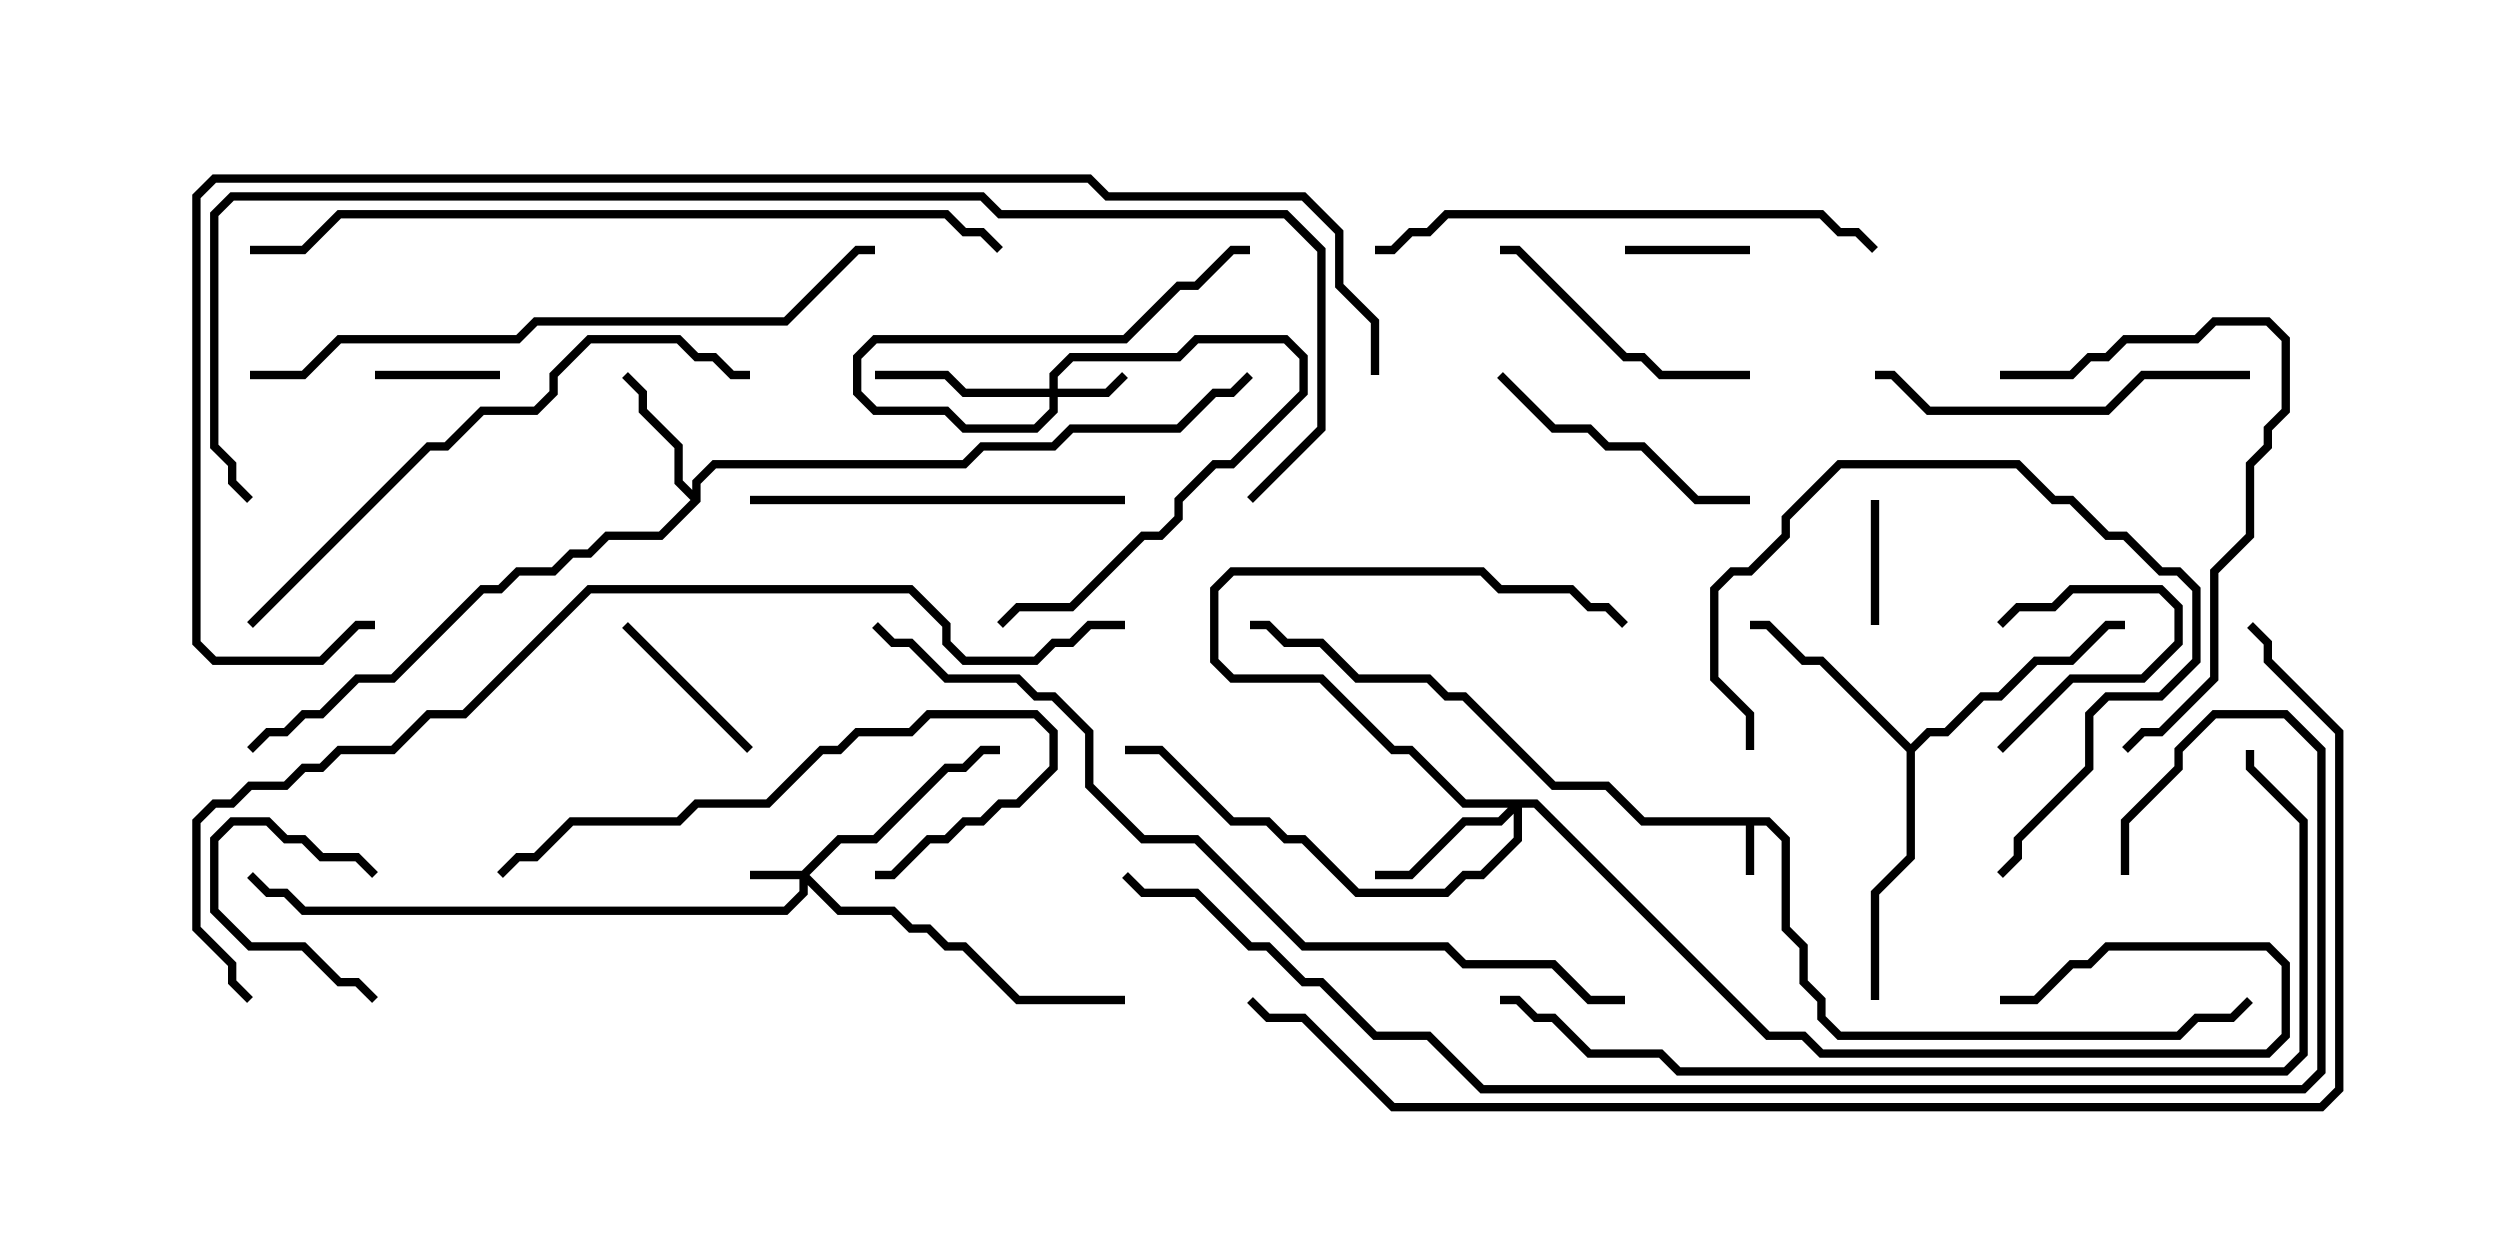 <svg version="1.1" width="30" height="15" xmlns="http://www.w3.org/2000/svg"><path d="M21.235,9.807L21.479,10.051L21.479,11.122L21.693,11.336L21.693,11.765L21.907,11.979L21.907,12.194L22.092,12.379L26.122,12.379L26.336,12.164L26.765,12.164L26.965,11.965L27.035,12.035L26.806,12.264L26.378,12.264L26.164,12.479L22.051,12.479L21.807,12.235L21.807,12.021L21.593,11.806L21.593,11.378L21.379,11.164L21.379,10.092L21.194,9.907L21.05,9.907L21.05,10.5L20.95,10.5L20.95,9.907L19.694,9.907L19.265,9.479L18.622,9.479L17.551,8.407L17.336,8.407L17.122,8.193L16.265,8.193L15.836,7.764L15.408,7.764L15.194,7.55L15,7.55L15,7.45L15.235,7.45L15.449,7.664L15.878,7.664L16.306,8.093L17.164,8.093L17.378,8.307L17.592,8.307L18.664,9.379L19.306,9.379L19.735,9.807z" stroke="none"/><path d="M8.307,5.879L8.307,5.765L8.551,5.521L11.551,5.521L11.765,5.307L12.622,5.307L12.836,5.093L14.122,5.093L14.551,4.664L14.765,4.664L14.965,4.465L15.035,4.535L14.806,4.764L14.592,4.764L14.164,5.193L12.878,5.193L12.664,5.407L11.806,5.407L11.592,5.621L8.592,5.621L8.407,5.806L8.407,6.021L7.949,6.479L7.306,6.479L7.092,6.693L6.878,6.693L6.664,6.907L6.235,6.907L6.021,7.121L5.806,7.121L4.735,8.193L4.306,8.193L3.878,8.621L3.664,8.621L3.449,8.836L3.235,8.836L3.035,9.035L2.965,8.965L3.194,8.736L3.408,8.736L3.622,8.521L3.836,8.521L4.265,8.093L4.694,8.093L5.765,7.021L5.979,7.021L6.194,6.807L6.622,6.807L6.836,6.593L7.051,6.593L7.265,6.379L7.908,6.379L8.286,6L8.093,5.806L8.093,5.378L7.664,4.949L7.664,4.735L7.465,4.535L7.535,4.465L7.764,4.694L7.764,4.908L8.193,5.336L8.193,5.765z" stroke="none"/><path d="M22.929,8.929L23.122,8.736L23.336,8.736L23.765,8.307L23.979,8.307L24.408,7.879L24.836,7.879L25.265,7.45L25.5,7.45L25.5,7.55L25.306,7.55L24.878,7.979L24.449,7.979L24.021,8.407L23.806,8.407L23.378,8.836L23.164,8.836L22.979,9.021L22.979,10.306L22.55,10.735L22.55,12L22.45,12L22.45,10.694L22.879,10.265L22.879,9.021L21.836,7.979L21.622,7.979L21.194,7.55L21,7.55L21,7.45L21.235,7.45L21.664,7.879L21.878,7.879z" stroke="none"/><path d="M9.622,10.45L10.051,10.021L10.479,10.021L11.336,9.164L11.551,9.164L11.765,8.95L12,8.95L12,9.05L11.806,9.05L11.592,9.264L11.378,9.264L10.521,10.121L10.092,10.121L9.714,10.5L10.092,10.879L10.735,10.879L10.949,11.093L11.164,11.093L11.378,11.307L11.592,11.307L12.235,11.95L13.5,11.95L13.5,12.05L12.194,12.05L11.551,11.407L11.336,11.407L11.122,11.193L10.908,11.193L10.694,10.979L10.051,10.979L9.693,10.621L9.693,10.735L9.449,10.979L3.622,10.979L3.408,10.764L3.194,10.764L2.965,10.535L3.035,10.465L3.235,10.664L3.449,10.664L3.664,10.879L9.408,10.879L9.593,10.694L9.593,10.55L9,10.55L9,10.45z" stroke="none"/><path d="M12.593,4.664L12.593,4.479L12.836,4.236L14.122,4.236L14.336,4.021L15.449,4.021L15.693,4.265L15.693,4.735L14.806,5.621L14.592,5.621L14.193,6.021L14.193,6.235L13.949,6.479L13.735,6.479L12.878,7.336L12.235,7.336L12.035,7.535L11.965,7.465L12.194,7.236L12.836,7.236L13.694,6.379L13.908,6.379L14.093,6.194L14.093,5.979L14.551,5.521L14.765,5.521L15.593,4.694L15.593,4.306L15.408,4.121L14.378,4.121L14.164,4.336L12.878,4.336L12.693,4.521L12.693,4.664L13.265,4.664L13.465,4.465L13.535,4.535L13.306,4.764L12.693,4.764L12.693,4.949L12.449,5.193L11.551,5.193L11.336,4.979L10.479,4.979L10.236,4.735L10.236,4.265L10.479,4.021L13.479,4.021L14.122,3.379L14.336,3.379L14.765,2.95L15,2.95L15,3.05L14.806,3.05L14.378,3.479L14.164,3.479L13.521,4.121L10.521,4.121L10.336,4.306L10.336,4.694L10.521,4.879L11.378,4.879L11.592,5.093L12.408,5.093L12.593,4.908L12.593,4.764L11.551,4.764L11.336,4.55L10.5,4.55L10.5,4.45L11.378,4.45L11.592,4.664z" stroke="none"/><path d="M18.449,9.593L21.235,12.379L21.664,12.379L21.878,12.593L27.194,12.593L27.379,12.408L27.379,11.592L27.194,11.407L25.306,11.407L25.092,11.621L24.878,11.621L24.449,12.05L24,12.05L24,11.95L24.408,11.95L24.836,11.521L25.051,11.521L25.265,11.307L27.235,11.307L27.479,11.551L27.479,12.449L27.235,12.693L21.836,12.693L21.622,12.479L21.194,12.479L18.408,9.693L18.264,9.693L18.264,10.092L17.806,10.55L17.592,10.55L17.378,10.764L16.265,10.764L15.622,10.121L15.408,10.121L15.194,9.907L14.765,9.907L13.908,9.05L13.5,9.05L13.5,8.95L13.949,8.95L14.806,9.807L15.235,9.807L15.449,10.021L15.664,10.021L16.306,10.664L17.336,10.664L17.551,10.45L17.765,10.45L18.164,10.051L18.164,9.764L18.021,9.907L17.592,9.907L16.949,10.55L16.5,10.55L16.5,10.45L16.908,10.45L17.551,9.807L17.979,9.807L18.094,9.693L17.551,9.693L16.908,9.05L16.694,9.05L15.836,8.193L14.765,8.193L14.521,7.949L14.521,7.051L14.765,6.807L17.806,6.807L18.021,7.021L18.878,7.021L19.092,7.236L19.306,7.236L19.535,7.465L19.465,7.535L19.265,7.336L19.051,7.336L18.836,7.121L17.979,7.121L17.765,6.907L14.806,6.907L14.621,7.092L14.621,7.908L14.806,8.093L15.878,8.093L16.735,8.95L16.949,8.95L17.592,9.593z" stroke="none"/><path d="M21,2.95L21,3.05L19.5,3.05L19.5,2.95z" stroke="none"/><path d="M4.535,11.965L4.465,12.035L4.265,11.836L4.051,11.836L3.622,11.407L2.979,11.407L2.521,10.949L2.521,10.051L2.765,9.807L3.235,9.807L3.449,10.021L3.664,10.021L3.878,10.236L4.306,10.236L4.535,10.465L4.465,10.535L4.265,10.336L3.836,10.336L3.622,10.121L3.408,10.121L3.194,9.907L2.806,9.907L2.621,10.092L2.621,10.908L3.021,11.307L3.664,11.307L4.092,11.736L4.306,11.736z" stroke="none"/><path d="M22.45,6L22.55,6L22.55,7.5L22.45,7.5z" stroke="none"/><path d="M4.5,4.55L4.5,4.45L6,4.45L6,4.55z" stroke="none"/><path d="M24.035,9.035L23.965,8.965L24.836,8.093L25.694,8.093L26.093,7.694L26.093,7.306L25.908,7.121L24.878,7.121L24.664,7.336L24.235,7.336L24.035,7.535L23.965,7.465L24.194,7.236L24.622,7.236L24.836,7.021L25.949,7.021L26.193,7.265L26.193,7.735L25.735,8.193L24.878,8.193z" stroke="none"/><path d="M9.035,8.965L8.965,9.035L7.465,7.535L7.535,7.465z" stroke="none"/><path d="M21.05,9L20.95,9L20.95,8.592L20.521,8.164L20.521,7.051L20.765,6.807L20.979,6.807L21.379,6.408L21.379,6.194L22.051,5.521L24.235,5.521L24.664,5.95L24.878,5.95L25.306,6.379L25.521,6.379L25.949,6.807L26.164,6.807L26.407,7.051L26.407,7.949L25.949,8.407L25.306,8.407L25.121,8.592L25.121,9.235L24.264,10.092L24.264,10.306L24.035,10.535L23.965,10.465L24.164,10.265L24.164,10.051L25.021,9.194L25.021,8.551L25.265,8.307L25.908,8.307L26.307,7.908L26.307,7.092L26.122,6.907L25.908,6.907L25.479,6.479L25.265,6.479L24.836,6.05L24.622,6.05L24.194,5.621L22.092,5.621L21.479,6.235L21.479,6.449L21.021,6.907L20.806,6.907L20.621,7.092L20.621,8.122L21.05,8.551z" stroke="none"/><path d="M21,5.95L21,6.05L20.336,6.05L19.694,5.407L19.265,5.407L19.051,5.193L18.622,5.193L17.965,4.535L18.035,4.465L18.664,5.093L19.092,5.093L19.306,5.307L19.735,5.307L20.378,5.95z" stroke="none"/><path d="M21,4.45L21,4.55L19.908,4.55L19.694,4.336L19.479,4.336L18.194,3.05L18,3.05L18,2.95L18.235,2.95L19.521,4.236L19.735,4.236L19.949,4.45z" stroke="none"/><path d="M27,4.45L27,4.55L25.735,4.55L25.306,4.979L23.122,4.979L22.694,4.55L22.5,4.55L22.5,4.45L22.735,4.45L23.164,4.879L25.265,4.879L25.694,4.45z" stroke="none"/><path d="M6.035,10.535L5.965,10.465L6.194,10.236L6.408,10.236L6.836,9.807L8.122,9.807L8.336,9.593L9.194,9.593L9.836,8.95L10.051,8.95L10.265,8.736L10.908,8.736L11.122,8.521L12.449,8.521L12.693,8.765L12.693,9.235L12.235,9.693L12.021,9.693L11.806,9.907L11.592,9.907L11.378,10.121L11.164,10.121L10.735,10.55L10.5,10.55L10.5,10.45L10.694,10.45L11.122,10.021L11.336,10.021L11.551,9.807L11.765,9.807L11.979,9.593L12.194,9.593L12.593,9.194L12.593,8.806L12.408,8.621L11.164,8.621L10.949,8.836L10.306,8.836L10.092,9.05L9.878,9.05L9.235,9.693L8.378,9.693L8.164,9.907L6.878,9.907L6.449,10.336L6.235,10.336z" stroke="none"/><path d="M9,6.05L9,5.95L13.5,5.95L13.5,6.05z" stroke="none"/><path d="M24,4.55L24,4.45L24.836,4.45L25.051,4.236L25.265,4.236L25.479,4.021L26.336,4.021L26.551,3.807L27.235,3.807L27.479,4.051L27.479,4.949L27.264,5.164L27.264,5.378L27.05,5.592L27.05,6.449L26.621,6.878L26.621,8.164L25.949,8.836L25.735,8.836L25.535,9.035L25.465,8.965L25.694,8.736L25.908,8.736L26.521,8.122L26.521,6.836L26.95,6.408L26.95,5.551L27.164,5.336L27.164,5.122L27.379,4.908L27.379,4.092L27.194,3.907L26.592,3.907L26.378,4.121L25.521,4.121L25.306,4.336L25.092,4.336L24.878,4.55z" stroke="none"/><path d="M22.535,2.965L22.465,3.035L22.265,2.836L22.051,2.836L21.836,2.621L17.378,2.621L17.164,2.836L16.949,2.836L16.735,3.05L16.5,3.05L16.5,2.95L16.694,2.95L16.908,2.736L17.122,2.736L17.336,2.521L21.878,2.521L22.092,2.736L22.306,2.736z" stroke="none"/><path d="M3.035,7.535L2.965,7.465L5.122,5.307L5.336,5.307L5.765,4.879L6.408,4.879L6.593,4.694L6.593,4.479L7.051,4.021L8.164,4.021L8.378,4.236L8.592,4.236L8.806,4.45L9,4.45L9,4.55L8.765,4.55L8.551,4.336L8.336,4.336L8.122,4.121L7.092,4.121L6.693,4.521L6.693,4.735L6.449,4.979L5.806,4.979L5.378,5.407L5.164,5.407z" stroke="none"/><path d="M3,4.55L3,4.45L3.622,4.45L4.051,4.021L6.194,4.021L6.408,3.807L9.408,3.807L10.265,2.95L10.5,2.95L10.5,3.05L10.306,3.05L9.449,3.907L6.449,3.907L6.235,4.121L4.092,4.121L3.664,4.55z" stroke="none"/><path d="M12.035,2.965L11.965,3.035L11.765,2.836L11.551,2.836L11.336,2.621L4.092,2.621L3.664,3.05L3,3.05L3,2.95L3.622,2.95L4.051,2.521L11.378,2.521L11.592,2.736L11.806,2.736z" stroke="none"/><path d="M18,12.05L18,11.95L18.235,11.95L18.449,12.164L18.664,12.164L19.092,12.593L19.949,12.593L20.164,12.807L27.408,12.807L27.593,12.622L27.593,9.878L26.95,9.235L26.95,9L27.05,9L27.05,9.194L27.693,9.836L27.693,12.664L27.449,12.907L20.122,12.907L19.908,12.693L19.051,12.693L18.622,12.264L18.408,12.264L18.194,12.05z" stroke="none"/><path d="M19.5,11.95L19.5,12.05L19.051,12.05L18.622,11.621L17.551,11.621L17.336,11.407L15.622,11.407L14.336,10.121L13.694,10.121L13.021,9.449L13.021,8.806L12.622,8.407L12.408,8.407L12.194,8.193L11.336,8.193L10.908,7.764L10.694,7.764L10.465,7.535L10.535,7.465L10.735,7.664L10.949,7.664L11.378,8.093L12.235,8.093L12.449,8.307L12.664,8.307L13.121,8.765L13.121,9.408L13.735,10.021L14.378,10.021L15.664,11.307L17.378,11.307L17.592,11.521L18.664,11.521L19.092,11.95z" stroke="none"/><path d="M13.5,7.45L13.5,7.55L13.092,7.55L12.878,7.764L12.664,7.764L12.449,7.979L11.551,7.979L11.307,7.735L11.307,7.521L10.908,7.121L7.092,7.121L5.592,8.621L5.164,8.621L4.735,9.05L4.092,9.05L3.878,9.264L3.664,9.264L3.449,9.479L3.021,9.479L2.806,9.693L2.592,9.693L2.407,9.878L2.407,11.122L2.836,11.551L2.836,11.765L3.035,11.965L2.965,12.035L2.736,11.806L2.736,11.592L2.307,11.164L2.307,9.836L2.551,9.593L2.765,9.593L2.979,9.379L3.408,9.379L3.622,9.164L3.836,9.164L4.051,8.95L4.694,8.95L5.122,8.521L5.551,8.521L7.051,7.021L10.949,7.021L11.407,7.479L11.407,7.694L11.592,7.879L12.408,7.879L12.622,7.664L12.836,7.664L13.051,7.45z" stroke="none"/><path d="M25.55,10.5L25.45,10.5L25.45,9.836L26.093,9.194L26.093,8.979L26.551,8.521L27.449,8.521L27.907,8.979L27.907,12.878L27.664,13.121L17.765,13.121L17.122,12.479L16.479,12.479L15.836,11.836L15.622,11.836L15.194,11.407L14.979,11.407L14.336,10.764L13.694,10.764L13.465,10.535L13.535,10.465L13.735,10.664L14.378,10.664L15.021,11.307L15.235,11.307L15.664,11.736L15.878,11.736L16.521,12.379L17.164,12.379L17.806,13.021L27.622,13.021L27.807,12.836L27.807,9.021L27.408,8.621L26.592,8.621L26.193,9.021L26.193,9.235L25.55,9.878z" stroke="none"/><path d="M15.035,6.035L14.965,5.965L15.807,5.122L15.807,3.021L15.408,2.621L11.979,2.621L11.765,2.407L2.806,2.407L2.621,2.592L2.621,5.336L2.836,5.551L2.836,5.765L3.035,5.965L2.965,6.035L2.736,5.806L2.736,5.592L2.521,5.378L2.521,2.551L2.765,2.307L11.806,2.307L12.021,2.521L15.449,2.521L15.907,2.979L15.907,5.164z" stroke="none"/><path d="M16.55,4.5L16.45,4.5L16.45,3.878L16.021,3.449L16.021,2.806L15.622,2.407L13.265,2.407L13.051,2.193L2.592,2.193L2.407,2.378L2.407,7.694L2.592,7.879L3.836,7.879L4.265,7.45L4.5,7.45L4.5,7.55L4.306,7.55L3.878,7.979L2.551,7.979L2.307,7.735L2.307,2.336L2.551,2.093L13.092,2.093L13.306,2.307L15.664,2.307L16.121,2.765L16.121,3.408L16.55,3.836z" stroke="none"/><path d="M26.965,7.535L27.035,7.465L27.264,7.694L27.264,7.908L28.121,8.765L28.121,13.092L27.878,13.336L16.694,13.336L15.622,12.264L15.194,12.264L14.965,12.035L15.035,11.965L15.235,12.164L15.664,12.164L16.735,13.236L27.836,13.236L28.021,13.051L28.021,8.806L27.164,7.949L27.164,7.735z" stroke="none"/></svg>